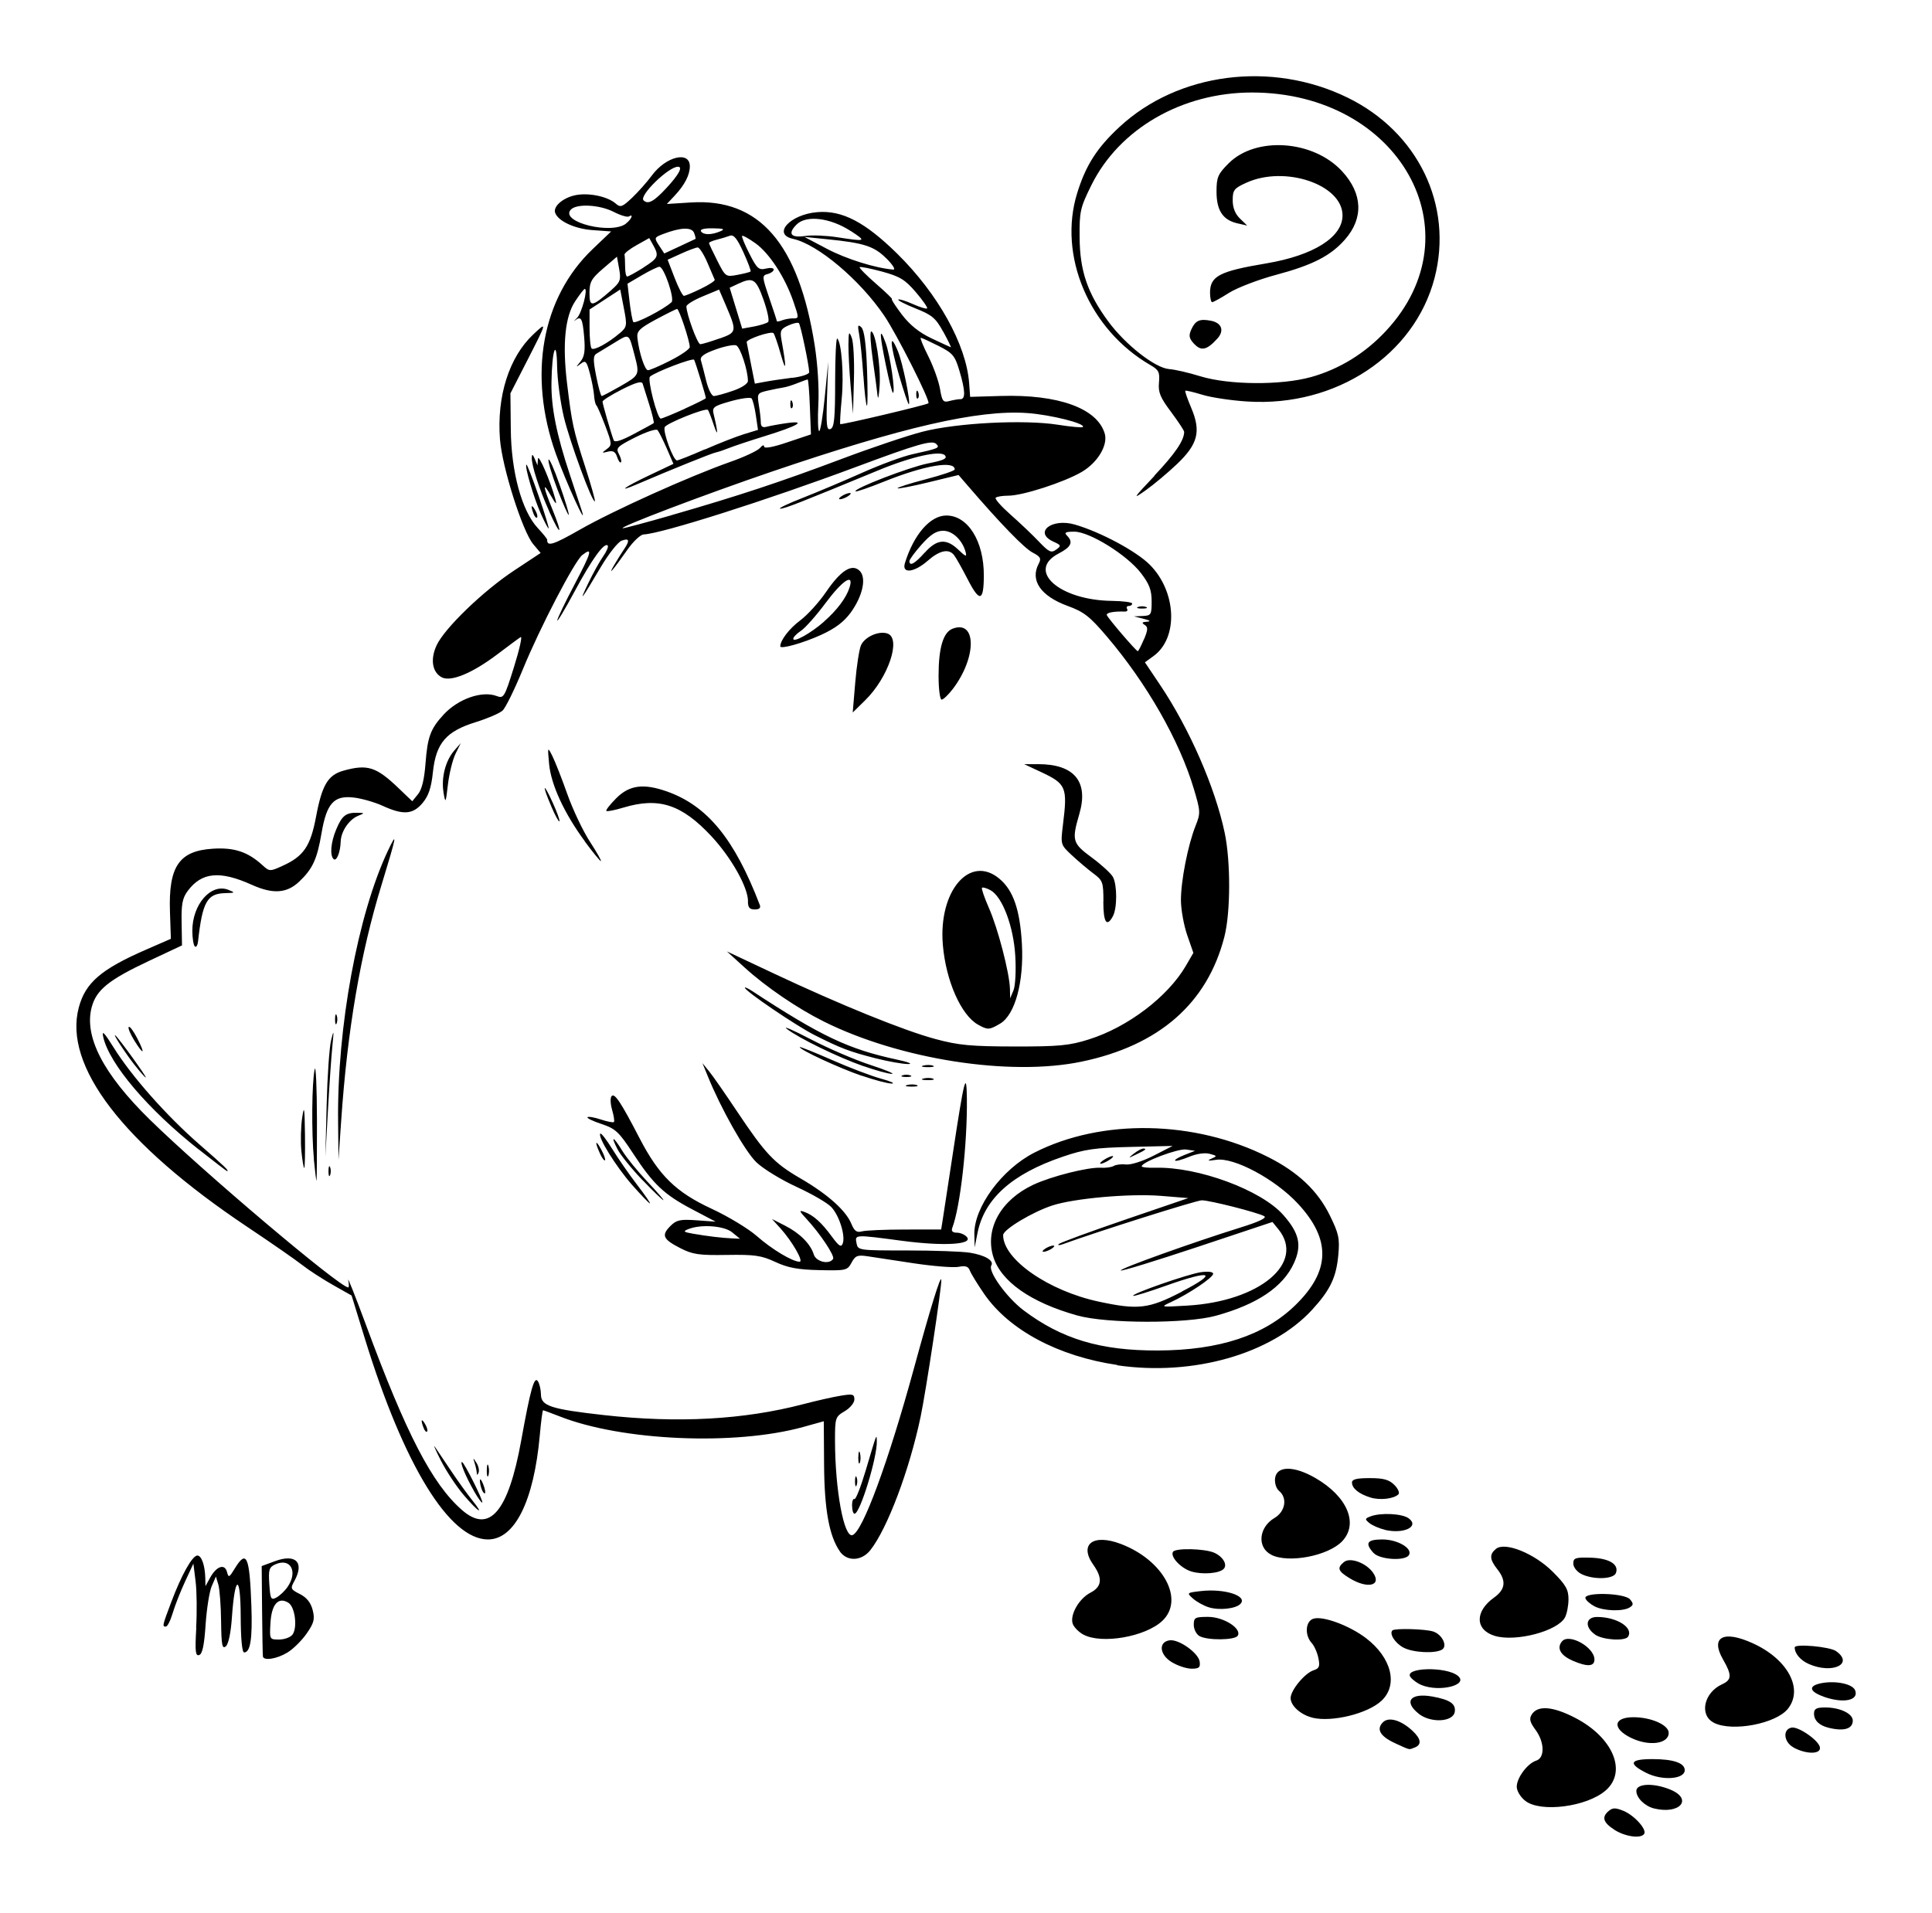 <?xml version="1.0" encoding="UTF-8" standalone="no"?>
<!-- Created with Inkscape (http://www.inkscape.org/) -->

<svg
   width="25.315mm"
   height="25.071mm"
   viewBox="0 0 25.315 25.071"
   version="1.1"
   id="svg5"
   inkscape:version="1.1.2 (b8e25be833, 2022-02-05)"
   sodipodi:docname="dyno.svg"
   xmlns:inkscape="http://www.inkscape.org/namespaces/inkscape"
   xmlns:sodipodi="http://sodipodi.sourceforge.net/DTD/sodipodi-0.dtd"
   xmlns="http://www.w3.org/2000/svg"
   xmlns:svg="http://www.w3.org/2000/svg">
  <sodipodi:namedview
     id="namedview7"
     pagecolor="#ffffff"
     bordercolor="#666666"
     borderopacity="1.0"
     inkscape:pageshadow="2"
     inkscape:pageopacity="0.0"
     inkscape:pagecheckerboard="0"
     inkscape:document-units="mm"
     showgrid="false"
     fit-margin-top="1"
     fit-margin-left="1"
     fit-margin-bottom="1"
     fit-margin-right="1"
     inkscape:zoom="5.9223906"
     inkscape:cx="6.669604"
     inkscape:cy="73.45007"
     inkscape:window-width="1920"
     inkscape:window-height="1017"
     inkscape:window-x="-8"
     inkscape:window-y="-8"
     inkscape:window-maximized="1"
     inkscape:current-layer="layer1" />
  <defs
     id="defs2" />
  <g
     inkscape:label="Layer 1"
     inkscape:groupmode="layer"
     id="layer1"
     transform="translate(-27.593,-122.517)">
    <path
       style="fill:#000000;stroke-width:0.042"
       d="m 48.748,146.499 c -0.15,-0.096 -0.172,-0.168 -0.074,-0.249 0.051,-0.042 0.089,-0.042 0.192,5.5e-4 0.142,0.059 0.307,0.242 0.271,0.301 -0.041,0.066 -0.247,0.038 -0.389,-0.052 z m 0.519,-0.28 c -0.122,-0.03 -0.233,-0.139 -0.233,-0.23 0,-0.099 0.229,-0.107 0.446,-0.017 0.3,0.125 0.124,0.329 -0.213,0.247 z m -1.688,-0.1 c -0.063,-0.049 -0.112,-0.13 -0.112,-0.185 0,-0.117 0.14,-0.305 0.255,-0.342 0.115,-0.036 0.11,-0.243 -0.01,-0.405 -0.073,-0.099 -0.084,-0.143 -0.049,-0.199 0.077,-0.124 0.275,-0.109 0.569,0.043 0.496,0.256 0.685,0.705 0.4,0.952 -0.247,0.215 -0.854,0.293 -1.053,0.136 z m 1.584,-0.367 c -0.241,-0.122 -0.215,-0.18 0.081,-0.18 0.276,0 0.424,0.051 0.424,0.145 0,0.12 -0.297,0.141 -0.505,0.035 z m 1.932,-0.332 c -0.13,-0.07 -0.147,-0.238 -0.027,-0.261 0.089,-0.017 0.354,0.166 0.371,0.257 0.018,0.094 -0.175,0.096 -0.344,0.005 z m -5.219,-0.055 c -0.198,-0.09 -0.254,-0.185 -0.162,-0.276 0.075,-0.075 0.237,-0.028 0.388,0.113 0.112,0.105 0.122,0.182 0.028,0.218 -0.082,0.031 -0.049,0.038 -0.255,-0.055 z m 3.087,-0.072 c -0.249,-0.123 -0.231,-0.27 0.033,-0.27 0.233,0 0.462,0.102 0.462,0.205 0,0.146 -0.261,0.18 -0.494,0.065 z m 2.59,-0.132 c -0.123,-0.03 -0.191,-0.096 -0.191,-0.186 0,-0.062 0.031,-0.08 0.146,-0.08 0.193,0 0.362,0.08 0.362,0.172 0,0.109 -0.116,0.144 -0.318,0.094 z m -1.503,-0.066 c -0.195,-0.098 -0.132,-0.395 0.108,-0.504 0.127,-0.058 0.13,-0.12 0.012,-0.325 -0.169,-0.293 0.003,-0.388 0.388,-0.213 0.458,0.207 0.669,0.597 0.463,0.858 -0.155,0.197 -0.73,0.307 -0.971,0.185 z m -5.259,-0.066 c -0.154,-0.037 -0.287,-0.156 -0.287,-0.257 0,-0.103 0.187,-0.329 0.303,-0.365 0.072,-0.023 0.083,-0.051 0.061,-0.158 -0.014,-0.072 -0.054,-0.162 -0.089,-0.2 -0.093,-0.103 -0.081,-0.284 0.023,-0.317 0.124,-0.04 0.472,0.089 0.689,0.254 0.337,0.257 0.425,0.615 0.203,0.822 -0.18,0.168 -0.647,0.283 -0.903,0.222 z m 1.394,-0.05 c -0.205,-0.161 -0.113,-0.279 0.177,-0.227 0.23,0.042 0.308,0.095 0.293,0.199 -0.019,0.135 -0.312,0.152 -0.471,0.028 z m 5.308,-0.224 c -0.198,-0.069 -0.211,-0.145 -0.03,-0.179 0.188,-0.035 0.407,0.012 0.438,0.095 0.051,0.132 -0.152,0.174 -0.408,0.085 z m -5.275,-0.154 c -0.047,-0.019 -0.111,-0.064 -0.14,-0.1 -0.108,-0.13 0.464,-0.148 0.618,-0.02 0.145,0.12 -0.239,0.217 -0.478,0.12 z m -3.272,-0.3 c -0.161,-0.098 -0.177,-0.265 -0.027,-0.286 0.12,-0.017 0.376,0.165 0.393,0.278 0.011,0.078 -0.007,0.094 -0.106,0.094 -0.066,-9e-5 -0.183,-0.039 -0.26,-0.086 z m 8.349,0.025 c -0.11,-0.048 -0.186,-0.137 -0.186,-0.218 0,-0.051 0.458,-0.01 0.541,0.048 0.24,0.168 -0.046,0.305 -0.355,0.17 z m -3.097,-0.045 c -0.159,-0.069 -0.211,-0.165 -0.138,-0.252 0.092,-0.11 0.425,0.076 0.425,0.238 0,0.093 -0.094,0.098 -0.286,0.015 z m -17.16,-0.053 c -0.003,-0.018 -0.008,-0.291 -0.011,-0.609 l -0.005,-0.577 0.173,-0.064 c 0.275,-0.102 0.39,0.017 0.254,0.262 -0.053,0.096 -0.049,0.107 0.074,0.169 0.089,0.045 0.142,0.112 0.167,0.209 0.03,0.12 0.018,0.168 -0.078,0.307 -0.063,0.091 -0.176,0.203 -0.251,0.249 -0.136,0.084 -0.312,0.113 -0.323,0.053 z m 0.384,-0.283 c 0.072,-0.087 0.039,-0.366 -0.05,-0.422 -0.131,-0.082 -0.221,0.018 -0.235,0.264 -0.013,0.216 -0.012,0.218 0.111,0.218 0.068,0 0.147,-0.027 0.174,-0.061 z m -0.063,-0.627 c 0.142,-0.202 0.042,-0.389 -0.159,-0.298 -0.081,0.037 -0.091,0.07 -0.078,0.259 0.013,0.196 0.022,0.213 0.093,0.175 0.043,-0.023 0.108,-0.084 0.144,-0.136 z m -1.196,0.534 c 0.012,-0.207 0.009,-0.481 -0.007,-0.609 l -0.029,-0.233 -0.109,0.235 c -0.06,0.129 -0.133,0.315 -0.162,0.413 -0.029,0.098 -0.069,0.177 -0.089,0.177 -0.05,0 -0.048,-0.007 0.07,-0.321 0.134,-0.356 0.276,-0.61 0.342,-0.61 0.055,0 0.1,0.129 0.104,0.296 l 0.002,0.106 0.061,-0.111 c 0.082,-0.151 0.191,-0.189 0.221,-0.077 0.021,0.08 0.029,0.076 0.101,-0.042 0.156,-0.256 0.196,-0.167 0.219,0.49 0.015,0.429 -0.013,0.608 -0.095,0.608 -0.027,0 -0.044,-0.178 -0.045,-0.476 -0.002,-0.556 -0.076,-0.546 -0.115,0.014 -0.014,0.205 -0.045,0.353 -0.08,0.382 -0.048,0.04 -0.058,-0.017 -0.062,-0.328 -0.002,-0.207 -0.019,-0.423 -0.036,-0.481 l -0.032,-0.106 -0.055,0.127 c -0.03,0.07 -0.066,0.297 -0.08,0.505 -0.018,0.27 -0.042,0.383 -0.084,0.397 -0.049,0.016 -0.056,-0.045 -0.038,-0.356 z m 15.818,0.258 c -0.11,-0.06 -0.187,-0.181 -0.143,-0.225 0.03,-0.03 0.427,-0.019 0.532,0.014 0.118,0.037 0.194,0.189 0.119,0.237 -0.089,0.056 -0.384,0.041 -0.507,-0.026 z m -4.193,-0.17 c -0.062,-0.034 -0.125,-0.099 -0.14,-0.144 -0.037,-0.117 0.084,-0.328 0.233,-0.405 0.151,-0.078 0.162,-0.19 0.039,-0.364 -0.193,-0.271 -0.004,-0.414 0.362,-0.274 0.557,0.213 0.835,0.729 0.541,1.007 -0.221,0.209 -0.796,0.309 -1.034,0.18 z m 1.521,0.019 c -0.041,-0.024 -0.074,-0.09 -0.074,-0.147 0,-0.095 0.017,-0.104 0.188,-0.104 0.205,0 0.445,0.154 0.388,0.247 -0.037,0.06 -0.4,0.063 -0.502,0.004 z m 3.874,-9.1e-4 c -0.262,-0.077 -0.269,-0.32 -0.015,-0.502 0.151,-0.107 0.165,-0.22 0.045,-0.372 -0.102,-0.129 -0.106,-0.195 -0.019,-0.267 0.117,-0.097 0.503,0.058 0.745,0.3 0.17,0.17 0.206,0.232 0.206,0.359 0,0.084 -0.021,0.192 -0.046,0.239 -0.096,0.179 -0.641,0.323 -0.916,0.243 z m 1.31,-0.019 c -0.14,-0.098 -0.124,-0.23 0.027,-0.23 0.258,0 0.479,0.14 0.406,0.258 -0.039,0.062 -0.331,0.044 -0.433,-0.027 z m -5.062,-0.357 c -0.067,-0.021 -0.159,-0.072 -0.206,-0.114 -0.084,-0.075 -0.082,-0.077 0.1,-0.098 0.313,-0.037 0.625,0.064 0.52,0.169 -0.063,0.063 -0.278,0.086 -0.414,0.043 z m 5.056,-0.012 c -0.056,-0.029 -0.11,-0.076 -0.12,-0.105 -0.028,-0.085 0.514,-0.072 0.585,0.014 0.046,0.055 0.045,0.073 -0.005,0.105 -0.087,0.055 -0.34,0.048 -0.46,-0.014 z m -3.21,-0.369 c -0.153,-0.093 -0.168,-0.135 -0.074,-0.212 0.08,-0.066 0.291,0.011 0.381,0.14 0.119,0.171 -0.072,0.216 -0.307,0.072 z m 3.037,-0.055 c -0.059,-0.03 -0.106,-0.09 -0.106,-0.137 0,-0.073 0.027,-0.083 0.227,-0.077 0.243,0.007 0.375,0.087 0.331,0.202 -0.032,0.082 -0.299,0.089 -0.452,0.012 z m -5.11,-0.033 c -0.138,-0.042 -0.281,-0.194 -0.241,-0.258 0.032,-0.052 0.419,-0.043 0.542,0.013 0.115,0.052 0.175,0.158 0.121,0.212 -0.059,0.059 -0.279,0.076 -0.422,0.033 z m -4.605,-0.262 c -0.14,-0.198 -0.204,-0.545 -0.208,-1.134 l -0.004,-0.573 -0.27,0.075 c -0.892,0.247 -2.376,0.183 -3.191,-0.139 -0.112,-0.044 -0.21,-0.08 -0.217,-0.08 -0.008,0 -0.027,0.148 -0.043,0.328 -0.078,0.863 -0.328,1.365 -0.679,1.365 -0.505,0 -1.101,-0.972 -1.611,-2.625 l -0.176,-0.572 -0.244,-0.138 c -0.134,-0.076 -0.314,-0.192 -0.399,-0.259 -0.085,-0.067 -0.411,-0.294 -0.726,-0.504 -1.628,-1.089 -2.411,-2.111 -2.205,-2.876 0.087,-0.324 0.294,-0.501 0.885,-0.758 l 0.321,-0.14 -0.012,-0.355 c -0.02,-0.593 0.119,-0.798 0.562,-0.826 0.281,-0.018 0.458,0.041 0.649,0.215 0.092,0.084 0.099,0.085 0.261,0.011 0.28,-0.126 0.369,-0.257 0.442,-0.644 0.078,-0.417 0.156,-0.548 0.36,-0.605 0.314,-0.087 0.428,-0.051 0.718,0.226 l 0.183,0.175 0.075,-0.092 c 0.051,-0.062 0.083,-0.196 0.099,-0.409 0.026,-0.343 0.066,-0.45 0.237,-0.635 0.19,-0.206 0.504,-0.316 0.695,-0.243 0.092,0.035 0.103,0.017 0.227,-0.381 0.072,-0.23 0.111,-0.406 0.088,-0.392 -0.023,0.014 -0.161,0.116 -0.306,0.226 -0.329,0.249 -0.611,0.365 -0.73,0.301 -0.124,-0.067 -0.151,-0.236 -0.066,-0.419 0.104,-0.224 0.611,-0.713 1.017,-0.981 l 0.346,-0.229 -0.096,-0.114 c -0.142,-0.168 -0.409,-1.012 -0.437,-1.378 -0.043,-0.562 0.12,-1.074 0.435,-1.371 0.186,-0.175 0.186,-0.176 -0.086,0.357 l -0.212,0.414 0.005,0.471 c 0.005,0.561 0.145,1.072 0.354,1.295 0.068,0.073 0.124,0.142 0.123,0.153 -0.004,0.093 0.079,0.067 0.429,-0.133 0.44,-0.251 1.434,-0.699 1.968,-0.887 0.186,-0.065 0.362,-0.148 0.392,-0.184 0.029,-0.036 0.053,-0.044 0.053,-0.018 0,0.03 0.113,0.01 0.307,-0.056 l 0.307,-0.103 -0.014,-0.36 c -0.007,-0.198 -0.021,-0.36 -0.029,-0.36 -0.008,0 -0.069,0.022 -0.134,0.048 -0.066,0.027 -0.148,0.052 -0.183,0.057 -0.035,0.005 -0.128,0.023 -0.206,0.041 -0.136,0.031 -0.141,0.039 -0.117,0.187 0.014,0.085 0.026,0.189 0.026,0.231 3.39e-4,0.053 0.024,0.07 0.075,0.056 0.041,-0.011 0.16,-0.033 0.265,-0.048 0.273,-0.038 0.145,0.037 -0.29,0.171 -0.194,0.06 -0.404,0.13 -0.466,0.155 -0.062,0.025 -0.141,0.052 -0.176,0.059 -0.056,0.012 -0.589,0.227 -1.027,0.415 -0.279,0.12 -0.17,0.039 0.158,-0.116 l 0.316,-0.15 -0.088,-0.204 c -0.049,-0.112 -0.103,-0.219 -0.121,-0.239 -0.018,-0.019 -0.149,0.024 -0.292,0.096 -0.237,0.12 -0.256,0.139 -0.213,0.219 0.026,0.048 0.037,0.097 0.026,0.108 -0.011,0.011 -0.034,-0.021 -0.05,-0.071 -0.022,-0.068 -0.053,-0.086 -0.12,-0.069 -0.084,0.021 -0.085,0.018 -0.016,-0.033 0.071,-0.053 0.07,-0.068 -0.019,-0.305 -0.052,-0.137 -0.104,-0.258 -0.117,-0.27 -0.013,-0.012 -0.026,-0.07 -0.03,-0.13 -0.004,-0.06 -0.029,-0.19 -0.055,-0.289 -0.043,-0.16 -0.056,-0.174 -0.12,-0.125 -0.067,0.051 -0.067,0.05 -0.003,-0.029 0.053,-0.064 0.064,-0.141 0.048,-0.327 -0.021,-0.241 -0.04,-0.274 -0.12,-0.212 -0.023,0.018 -0.011,0.003 0.027,-0.033 0.06,-0.058 0.146,-0.38 0.101,-0.38 -0.01,0 -0.067,0.073 -0.126,0.163 -0.132,0.2 -0.168,0.56 -0.106,1.073 0.064,0.532 0.082,0.612 0.236,1.09 0.079,0.243 0.136,0.449 0.129,0.457 -0.031,0.031 -0.329,-0.779 -0.407,-1.105 -0.045,-0.19 -0.085,-0.487 -0.088,-0.662 -0.006,-0.39 -0.068,-0.216 -0.074,0.212 -0.005,0.323 0.066,0.68 0.241,1.206 0.07,0.21 0.139,0.419 0.154,0.466 0.09,0.278 -0.209,-0.377 -0.339,-0.743 -0.366,-1.032 -0.183,-2.043 0.484,-2.679 l 0.242,-0.231 -0.247,-0.018 c -0.233,-0.017 -0.45,-0.119 -0.487,-0.228 -0.027,-0.081 0.098,-0.191 0.255,-0.227 0.176,-0.04 0.431,0.012 0.541,0.109 0.06,0.053 0.085,0.043 0.213,-0.078 0.08,-0.076 0.196,-0.207 0.258,-0.291 0.185,-0.251 0.498,-0.327 0.498,-0.121 0,0.113 -0.067,0.244 -0.198,0.384 l -0.103,0.11 0.316,-0.02 c 0.895,-0.057 1.41,0.537 1.621,1.871 0.039,0.249 0.059,0.564 0.048,0.773 -0.01,0.194 -0.005,0.353 0.011,0.353 0.016,0 0.05,-0.205 0.074,-0.455 l 0.045,-0.455 -0.016,0.453 c -0.013,0.381 -0.006,0.449 0.045,0.429 0.049,-0.019 0.061,-0.139 0.061,-0.619 0,-0.327 0.013,-0.582 0.028,-0.567 0.057,0.057 0.088,0.481 0.058,0.79 -0.017,0.175 -0.025,0.324 -0.019,0.332 0.011,0.014 1.124,-0.249 1.155,-0.273 0.031,-0.024 -0.413,-0.904 -0.578,-1.147 -0.32,-0.472 -0.872,-0.937 -1.196,-1.008 -0.276,-0.06 -0.039,-0.321 0.319,-0.35 0.324,-0.027 0.623,0.129 1.043,0.541 0.538,0.529 0.909,1.196 0.946,1.702 l 0.013,0.178 0.405,-0.012 c 0.751,-0.022 1.258,0.161 1.358,0.491 0.046,0.152 -0.091,0.382 -0.301,0.505 -0.231,0.135 -0.774,0.311 -0.961,0.311 -0.077,0 -0.152,0.012 -0.166,0.027 -0.015,0.015 0.073,0.114 0.194,0.221 0.121,0.107 0.289,0.266 0.372,0.354 0.132,0.138 0.161,0.152 0.226,0.105 0.069,-0.05 0.066,-0.058 -0.035,-0.104 -0.266,-0.121 -0.024,-0.314 0.282,-0.224 0.336,0.098 0.804,0.349 0.98,0.526 0.351,0.352 0.377,0.958 0.05,1.196 l -0.114,0.083 0.198,0.295 c 0.386,0.575 0.722,1.345 0.847,1.938 0.08,0.379 0.078,1.046 -0.004,1.365 -0.224,0.873 -0.857,1.425 -1.873,1.636 -0.939,0.195 -2.379,-0.03 -3.375,-0.526 -0.349,-0.174 -0.759,-0.454 -1.037,-0.707 l -0.233,-0.212 0.614,0.289 c 0.871,0.41 1.698,0.746 2.117,0.859 0.304,0.082 0.465,0.097 1.037,0.098 0.583,8.2e-4 0.719,-0.012 0.975,-0.093 0.509,-0.16 1.032,-0.557 1.269,-0.962 l 0.1,-0.172 -0.081,-0.233 c -0.044,-0.128 -0.081,-0.332 -0.082,-0.452 -0.002,-0.254 0.092,-0.731 0.192,-0.981 0.066,-0.165 0.065,-0.188 -0.022,-0.481 -0.189,-0.635 -0.618,-1.386 -1.143,-2.002 -0.221,-0.26 -0.299,-0.321 -0.511,-0.398 -0.355,-0.13 -0.496,-0.336 -0.379,-0.555 0.036,-0.067 0.022,-0.091 -0.081,-0.145 -0.108,-0.056 -0.416,-0.373 -0.843,-0.869 l -0.127,-0.147 -0.391,0.095 c -0.215,0.052 -0.399,0.088 -0.408,0.079 -0.009,-0.009 0.155,-0.062 0.366,-0.117 0.21,-0.055 0.383,-0.113 0.383,-0.13 0,-0.121 -0.399,-0.053 -0.928,0.16 -0.196,0.079 -0.363,0.136 -0.372,0.128 -0.034,-0.034 0.705,-0.319 0.951,-0.367 0.206,-0.04 0.255,-0.064 0.221,-0.105 -0.058,-0.069 -0.432,0.014 -0.862,0.191 -1.046,0.432 -1.239,0.508 -1.296,0.507 -0.035,-4.7e-4 0.098,-0.065 0.296,-0.142 0.198,-0.078 0.55,-0.227 0.783,-0.331 0.233,-0.104 0.528,-0.213 0.656,-0.241 0.341,-0.075 0.36,-0.083 0.309,-0.134 -0.054,-0.054 -0.241,-6.5e-4 -1.05,0.301 -1.17,0.437 -2.547,0.875 -2.784,0.885 -0.041,0.002 -0.136,0.091 -0.212,0.199 -0.186,0.265 -0.267,0.361 -0.177,0.207 0.041,-0.07 0.1,-0.165 0.131,-0.21 0.08,-0.117 0.071,-0.152 -0.031,-0.114 -0.048,0.018 -0.171,0.174 -0.274,0.348 -0.257,0.435 -0.293,0.481 -0.163,0.21 0.061,-0.128 0.149,-0.286 0.195,-0.352 0.046,-0.065 0.073,-0.13 0.06,-0.143 -0.045,-0.045 -0.208,0.181 -0.435,0.604 -0.124,0.231 -0.226,0.401 -0.226,0.378 1.7e-4,-0.023 0.103,-0.238 0.229,-0.476 0.222,-0.422 0.24,-0.491 0.099,-0.381 -0.101,0.079 -0.555,0.951 -0.778,1.496 -0.108,0.263 -0.228,0.508 -0.267,0.543 -0.039,0.035 -0.197,0.103 -0.351,0.151 -0.388,0.12 -0.52,0.274 -0.561,0.653 -0.022,0.209 -0.057,0.313 -0.136,0.407 -0.127,0.151 -0.253,0.16 -0.522,0.037 -0.105,-0.048 -0.276,-0.097 -0.381,-0.109 -0.259,-0.03 -0.354,0.076 -0.421,0.469 -0.058,0.34 -0.116,0.466 -0.292,0.633 -0.162,0.154 -0.344,0.167 -0.621,0.042 -0.419,-0.189 -0.657,-0.166 -0.84,0.08 -0.069,0.093 -0.085,0.175 -0.08,0.415 l 0.005,0.299 -0.432,0.203 c -0.527,0.248 -0.69,0.379 -0.751,0.606 -0.103,0.384 0.151,0.876 0.76,1.473 0.702,0.688 2.491,2.201 2.602,2.201 0.01,0 0.01,-0.043 -6.31e-4,-0.095 -0.011,-0.052 0.093,0.21 0.231,0.582 0.529,1.433 0.868,2.087 1.258,2.429 0.36,0.316 0.608,0.027 0.777,-0.908 0.123,-0.682 0.172,-0.853 0.22,-0.777 0.021,0.033 0.038,0.11 0.039,0.172 8.68e-4,0.15 0.13,0.192 0.826,0.27 0.969,0.108 1.829,0.061 2.61,-0.143 0.171,-0.045 0.392,-0.095 0.491,-0.111 0.158,-0.026 0.18,-0.021 0.18,0.049 0,0.044 -0.057,0.113 -0.127,0.154 -0.122,0.072 -0.127,0.086 -0.127,0.38 7.45e-4,0.653 0.117,1.281 0.229,1.244 0.133,-0.044 0.47,-0.958 0.806,-2.188 0.214,-0.784 0.352,-1.231 0.358,-1.158 0.007,0.085 -0.201,1.46 -0.271,1.793 -0.146,0.698 -0.435,1.465 -0.658,1.749 -0.114,0.145 -0.304,0.154 -0.4,0.019 z m 3.984,-11.955 c 0.053,-0.127 0.054,-0.161 0.008,-0.19 -0.042,-0.026 -0.034,-0.037 0.029,-0.041 0.057,-0.004 0.044,-0.016 -0.042,-0.038 l -0.127,-0.032 0.116,-0.005 c 0.109,-0.005 0.116,-0.017 0.116,-0.192 0,-0.147 -0.03,-0.227 -0.14,-0.37 -0.181,-0.237 -0.673,-0.543 -0.873,-0.543 -0.115,0 -0.136,0.011 -0.097,0.051 0.086,0.086 0.057,0.149 -0.108,0.235 -0.43,0.223 0.009,0.613 0.698,0.621 0.146,0.002 0.265,0.018 0.265,0.035 3e-6,0.018 -0.02,0.032 -0.045,0.032 -0.025,0 -0.034,0.017 -0.022,0.037 0.013,0.021 -3.81e-4,0.037 -0.029,0.036 -0.146,-0.005 -0.249,0.015 -0.236,0.047 0.018,0.045 0.384,0.472 0.405,0.472 0.009,0 0.044,-0.069 0.08,-0.154 z m -0.079,-0.424 c 0.029,-0.012 0.077,-0.012 0.106,0 0.029,0.012 0.005,0.021 -0.053,0.021 -0.058,0 -0.082,-0.01 -0.053,-0.021 z m -6.114,-1.203 c 0.875,-0.252 1.428,-0.435 2.225,-0.735 0.389,-0.147 0.868,-0.308 1.065,-0.359 0.449,-0.116 1.328,-0.161 1.771,-0.092 0.172,0.027 0.321,0.041 0.33,0.031 0.045,-0.045 -0.424,-0.163 -0.733,-0.184 -0.638,-0.044 -1.624,0.183 -3.339,0.767 -0.878,0.299 -2.032,0.737 -1.955,0.743 0.019,0.001 0.305,-0.075 0.635,-0.17 z m 0.439,-0.861 c 0.182,-0.08 0.412,-0.17 0.513,-0.201 l 0.183,-0.056 -0.028,-0.191 c -0.015,-0.105 -0.041,-0.205 -0.057,-0.222 -0.016,-0.017 -0.14,1.7e-4 -0.275,0.038 -0.223,0.063 -0.243,0.079 -0.221,0.169 0.058,0.24 0.06,0.317 0.003,0.146 -0.034,-0.102 -0.069,-0.193 -0.078,-0.202 -0.031,-0.031 -0.548,0.177 -0.567,0.227 -0.024,0.064 0.113,0.435 0.161,0.435 0.019,0 0.183,-0.065 0.365,-0.145 z m -0.671,-0.346 c 0.008,-0.006 -0.017,-0.113 -0.056,-0.237 -0.039,-0.124 -0.079,-0.249 -0.088,-0.279 -0.012,-0.039 -0.088,-0.018 -0.272,0.075 -0.14,0.071 -0.255,0.143 -0.254,0.16 4.4e-4,0.03 0.107,0.4 0.146,0.505 0.012,0.034 0.099,0.007 0.264,-0.081 0.135,-0.072 0.253,-0.136 0.261,-0.143 z m 0.403,-0.187 c 0.155,-0.07 0.281,-0.133 0.281,-0.14 0,-0.028 -0.137,-0.474 -0.154,-0.503 -0.017,-0.028 -0.505,0.158 -0.578,0.221 -0.038,0.032 0.095,0.55 0.141,0.55 0.016,0 0.156,-0.057 0.311,-0.127 z m 3.615,-0.126 c 0.07,-7.6e-4 0.067,-0.108 -0.012,-0.374 -0.059,-0.197 -0.086,-0.23 -0.274,-0.325 -0.115,-0.058 -0.219,-0.106 -0.232,-0.106 -0.013,0 0.032,0.11 0.099,0.243 0.067,0.134 0.136,0.326 0.153,0.427 0.027,0.161 0.042,0.181 0.122,0.159 0.05,-0.013 0.115,-0.025 0.144,-0.025 z m -4.45,-0.173 c 0.246,-0.141 0.249,-0.147 0.183,-0.399 -0.078,-0.297 -0.066,-0.29 -0.262,-0.17 -0.099,0.06 -0.206,0.125 -0.237,0.144 -0.046,0.028 -0.047,0.081 -0.005,0.295 0.028,0.144 0.061,0.261 0.072,0.261 0.012,0 0.123,-0.059 0.248,-0.13 z m 1.469,0.063 c 0.115,-0.039 0.198,-0.093 0.198,-0.129 0,-0.141 -0.101,-0.447 -0.154,-0.467 -0.031,-0.012 -0.153,0.012 -0.269,0.054 -0.153,0.055 -0.207,0.095 -0.193,0.142 0.011,0.036 0.042,0.156 0.069,0.267 0.027,0.111 0.072,0.201 0.1,0.201 0.028,0 0.14,-0.03 0.249,-0.068 z m 0.78,-0.17 c 0.122,-0.015 0.222,-0.049 0.221,-0.075 -0.003,-0.096 -0.113,-0.62 -0.135,-0.642 -0.012,-0.012 -0.074,0.001 -0.138,0.03 -0.101,0.046 -0.112,0.07 -0.09,0.192 0.066,0.362 0.063,0.443 -0.007,0.195 -0.04,-0.144 -0.085,-0.273 -0.098,-0.286 -0.031,-0.031 -0.358,0.08 -0.351,0.119 0.003,0.016 0.028,0.144 0.056,0.286 l 0.051,0.257 0.135,-0.025 c 0.074,-0.014 0.235,-0.037 0.357,-0.053 z m -1.597,-0.228 c 0.139,-0.07 0.253,-0.149 0.253,-0.176 0,-0.079 -0.14,-0.501 -0.166,-0.499 -0.013,6.6e-4 -0.138,0.063 -0.278,0.138 -0.216,0.117 -0.252,0.153 -0.242,0.242 0.022,0.195 0.097,0.423 0.139,0.423 0.023,0 0.156,-0.057 0.295,-0.128 z m -0.663,-0.358 c 0.094,-0.082 0.097,-0.098 0.052,-0.329 l -0.047,-0.243 -0.201,0.131 -0.201,0.131 v 0.242 c 0,0.133 0.012,0.254 0.027,0.269 0.031,0.031 0.22,-0.073 0.37,-0.202 z m 4.237,-0.018 c -0.098,-0.179 -0.146,-0.22 -0.36,-0.305 -0.136,-0.054 -0.239,-0.107 -0.229,-0.117 0.01,-0.01 0.095,0.016 0.189,0.058 0.094,0.042 0.179,0.068 0.189,0.058 0.01,-0.01 -0.056,-0.106 -0.148,-0.213 -0.141,-0.165 -0.209,-0.206 -0.443,-0.27 -0.152,-0.041 -0.284,-0.067 -0.293,-0.058 -0.009,0.009 0.088,0.108 0.215,0.218 0.128,0.111 0.221,0.201 0.208,0.201 -0.013,0 0.045,0.09 0.129,0.201 0.105,0.138 0.228,0.237 0.391,0.314 0.131,0.062 0.244,0.114 0.252,0.116 0.007,0.002 -0.037,-0.089 -0.099,-0.203 z m -2.934,0.09 c 0.233,-0.083 0.234,-0.09 0.08,-0.45 l -0.083,-0.193 -0.214,0.089 c -0.118,0.049 -0.214,0.108 -0.214,0.132 0,0.099 0.145,0.495 0.182,0.495 0.022,0 0.133,-0.033 0.248,-0.074 z m 0.64,-0.218 c 0.018,-0.017 -0.01,-0.149 -0.061,-0.293 -0.099,-0.276 -0.137,-0.299 -0.334,-0.207 l -0.109,0.051 0.082,0.268 0.082,0.268 0.154,-0.028 c 0.085,-0.016 0.169,-0.043 0.187,-0.06 z m -1.266,-0.259 c 0.045,-0.042 -0.099,-0.465 -0.158,-0.465 -0.022,0 -0.126,0.05 -0.23,0.111 l -0.189,0.111 0.027,0.234 c 0.015,0.129 0.037,0.249 0.049,0.268 0.019,0.031 0.406,-0.169 0.5,-0.259 z m 1.594,0.212 c 0.077,0 0.077,-0.006 0.002,-0.223 -0.109,-0.318 -0.315,-0.633 -0.498,-0.763 -0.087,-0.062 -0.164,-0.105 -0.173,-0.096 -0.009,0.009 0.034,0.115 0.096,0.235 0.098,0.194 0.124,0.217 0.215,0.194 0.057,-0.014 0.103,-0.009 0.103,0.012 0,0.021 -0.036,0.048 -0.079,0.059 -0.076,0.02 -0.075,0.032 0.02,0.312 0.055,0.16 0.1,0.298 0.1,0.306 6.01e-4,0.008 0.031,0.004 0.068,-0.011 0.037,-0.014 0.102,-0.026 0.146,-0.026 z m -2.386,-0.369 c 0.121,-0.106 0.132,-0.134 0.106,-0.279 l -0.029,-0.161 -0.18,0.154 c -0.155,0.133 -0.18,0.177 -0.18,0.322 0,0.189 0.03,0.185 0.283,-0.035 z m 1.177,-0.02 c 0.106,-0.051 0.187,-0.104 0.181,-0.118 -0.006,-0.013 -0.049,-0.114 -0.096,-0.224 -0.047,-0.11 -0.104,-0.199 -0.127,-0.199 -0.023,4.2e-4 -0.122,0.037 -0.218,0.081 l -0.176,0.08 0.091,0.236 c 0.05,0.13 0.105,0.236 0.122,0.237 0.017,3.8e-4 0.117,-0.041 0.223,-0.093 z m -0.755,-0.277 c 0.198,-0.125 0.209,-0.151 0.13,-0.294 l -0.052,-0.093 -0.166,0.093 c -0.092,0.051 -0.163,0.108 -0.158,0.125 0.004,0.018 0.008,0.089 0.008,0.159 0,0.07 0.012,0.127 0.027,0.127 0.015,0 0.11,-0.052 0.212,-0.116 z m 1.406,0.052 c 0.008,-0.008 -0.035,-0.123 -0.095,-0.255 -0.083,-0.181 -0.127,-0.234 -0.178,-0.214 -0.037,0.014 -0.114,0.037 -0.17,0.051 -0.056,0.014 -0.102,0.034 -0.102,0.044 0,0.01 0.049,0.114 0.109,0.232 0.107,0.212 0.111,0.214 0.265,0.185 0.086,-0.016 0.163,-0.036 0.171,-0.044 z m 1.78,-0.171 c -0.162,-0.162 -0.291,-0.204 -0.779,-0.253 l -0.296,-0.03 0.296,0.156 c 0.252,0.133 0.632,0.252 0.867,0.272 0.036,0.003 -0.002,-0.059 -0.088,-0.146 z m -2.503,-0.255 c 0.006,-0.003 -0.001,-0.039 -0.017,-0.08 -0.031,-0.08 -0.177,-0.074 -0.409,0.015 -0.114,0.044 -0.116,0.049 -0.05,0.15 l 0.068,0.104 0.198,-0.092 c 0.109,-0.051 0.203,-0.095 0.209,-0.098 z m 2.037,-0.104 c -0.268,-0.175 -0.584,-0.214 -0.711,-0.087 -0.121,0.121 -0.077,0.179 0.115,0.15 0.086,-0.013 0.27,-0.005 0.41,0.016 0.389,0.06 0.395,0.057 0.186,-0.08 z m -1.71,0.002 c 0.065,-0.028 0.043,-0.037 -0.098,-0.039 -0.111,-0.002 -0.172,0.013 -0.156,0.039 0.031,0.05 0.137,0.05 0.254,0 z m -1.238,-0.101 c 0.074,-0.056 0.106,-0.135 0.038,-0.093 -0.02,0.012 -0.11,-0.015 -0.199,-0.061 -0.189,-0.096 -0.494,-0.11 -0.564,-0.025 -0.134,0.161 0.533,0.326 0.726,0.18 z m 0.534,-0.469 c 0.161,-0.174 0.215,-0.276 0.148,-0.276 -0.124,0 -0.512,0.379 -0.451,0.44 0.059,0.059 0.137,0.016 0.303,-0.164 z m 7.922,17.915 c -0.188,-0.095 -0.165,-0.359 0.042,-0.481 0.143,-0.084 0.173,-0.262 0.061,-0.355 -0.037,-0.03 -0.06,-0.103 -0.053,-0.164 0.019,-0.167 0.246,-0.169 0.529,-0.005 0.417,0.241 0.568,0.596 0.352,0.827 -0.182,0.193 -0.704,0.294 -0.931,0.179 z m 1.34,-0.023 c -0.116,-0.129 -0.085,-0.177 0.116,-0.177 0.2,0 0.401,0.118 0.348,0.205 -0.05,0.081 -0.383,0.06 -0.463,-0.028 z m 0.152,-0.303 c -0.076,-0.018 -0.168,-0.058 -0.205,-0.088 -0.062,-0.051 -0.061,-0.059 0.01,-0.087 0.134,-0.053 0.418,-0.039 0.504,0.024 0.145,0.107 -0.062,0.209 -0.309,0.152 z m -6.985,-0.317 c 0,-0.058 0.014,-0.097 0.031,-0.086 0.017,0.011 0.083,-0.157 0.147,-0.371 0.151,-0.507 0.143,-0.488 0.147,-0.39 0.007,0.211 -0.22,0.953 -0.292,0.953 -0.018,0 -0.032,-0.047 -0.032,-0.105 z m -5.087,-0.138 c -0.095,-0.111 -0.23,-0.315 -0.301,-0.455 -0.071,-0.14 -0.104,-0.218 -0.075,-0.174 0.03,0.044 0.126,0.187 0.214,0.318 0.088,0.131 0.209,0.299 0.27,0.375 0.171,0.213 0.085,0.162 -0.108,-0.064 z m 0.133,-0.055 c -0.106,-0.185 -0.187,-0.379 -0.157,-0.379 0.027,0 0.284,0.513 0.266,0.531 -0.008,0.008 -0.057,-0.06 -0.109,-0.151 z m 11.746,0.086 c -0.149,-0.046 -0.241,-0.12 -0.241,-0.196 0,-0.043 0.063,-0.058 0.233,-0.058 0.18,0 0.253,0.02 0.322,0.089 0.049,0.049 0.073,0.105 0.053,0.124 -0.061,0.059 -0.242,0.08 -0.367,0.041 z m -11.644,-0.108 c -0.015,-0.038 -0.025,-0.091 -0.024,-0.118 0.002,-0.027 0.021,-0.004 0.043,0.052 0.022,0.056 0.033,0.109 0.024,0.118 -0.009,0.009 -0.029,-0.014 -0.043,-0.052 z m 4.891,-0.104 c 0,-0.058 0.01,-0.082 0.021,-0.053 0.012,0.029 0.012,0.077 0,0.106 -0.012,0.029 -0.021,0.005 -0.021,-0.053 z m -4.824,-0.148 c 8.63e-4,-0.07 0.01,-0.093 0.021,-0.052 0.011,0.041 0.01,0.098 -0.002,0.127 -0.012,0.029 -0.02,-0.005 -0.02,-0.075 z m -0.132,0.035 c -0.002,-0.027 -0.014,-0.084 -0.028,-0.127 -0.023,-0.074 -0.022,-0.074 0.024,-0.002 0.027,0.042 0.039,0.099 0.028,0.127 -0.015,0.037 -0.022,0.038 -0.024,0.002 z m 5,-0.205 c 8.63e-4,-0.07 0.01,-0.093 0.021,-0.052 0.011,0.041 0.01,0.098 -0.002,0.127 -0.012,0.029 -0.02,-0.005 -0.02,-0.075 z m -5.697,-0.383 c -0.041,-0.106 -0.029,-0.134 0.021,-0.048 0.025,0.043 0.036,0.086 0.025,0.097 -0.011,0.011 -0.032,-0.011 -0.046,-0.049 z m 9.089,-0.824 c -0.771,-0.113 -1.415,-0.456 -1.742,-0.929 -0.089,-0.129 -0.174,-0.268 -0.189,-0.308 -0.02,-0.055 -0.057,-0.067 -0.148,-0.049 -0.067,0.013 -0.329,-0.008 -0.584,-0.046 -0.254,-0.039 -0.53,-0.081 -0.612,-0.093 -0.128,-0.019 -0.158,-0.007 -0.206,0.084 -0.055,0.102 -0.072,0.106 -0.422,0.098 -0.282,-0.006 -0.414,-0.031 -0.577,-0.107 -0.182,-0.085 -0.271,-0.098 -0.635,-0.092 -0.366,0.006 -0.449,-0.006 -0.612,-0.09 -0.226,-0.116 -0.249,-0.168 -0.127,-0.29 0.079,-0.079 0.128,-0.089 0.342,-0.074 l 0.25,0.018 -0.304,-0.16 c -0.371,-0.195 -0.513,-0.329 -0.779,-0.736 -0.184,-0.281 -0.229,-0.323 -0.412,-0.384 -0.113,-0.037 -0.196,-0.078 -0.184,-0.089 0.012,-0.012 0.09,0.002 0.175,0.03 0.085,0.028 0.162,0.043 0.171,0.033 0.01,-0.01 -9.32e-4,-0.082 -0.024,-0.161 -0.023,-0.081 -0.025,-0.16 -0.005,-0.18 0.04,-0.04 0.122,0.084 0.366,0.555 0.252,0.486 0.476,0.706 0.942,0.922 0.218,0.101 0.485,0.263 0.594,0.359 0.196,0.173 0.468,0.336 0.56,0.336 0.057,0 -0.097,-0.267 -0.252,-0.439 l -0.11,-0.121 0.169,0.086 c 0.194,0.098 0.337,0.241 0.379,0.379 0.029,0.096 0.204,0.137 0.253,0.058 0.025,-0.04 -0.171,-0.333 -0.351,-0.527 -0.094,-0.101 -0.098,-0.115 -0.026,-0.089 0.118,0.042 0.226,0.139 0.361,0.324 0.092,0.125 0.122,0.144 0.142,0.091 0.038,-0.1 -0.044,-0.366 -0.149,-0.478 -0.05,-0.054 -0.255,-0.173 -0.456,-0.265 -0.2,-0.092 -0.438,-0.237 -0.527,-0.323 -0.148,-0.143 -0.463,-0.7 -0.637,-1.13 l -0.069,-0.169 0.086,0.106 c 0.048,0.058 0.211,0.293 0.364,0.522 0.378,0.566 0.487,0.681 0.836,0.884 0.353,0.205 0.593,0.419 0.665,0.593 0.04,0.097 0.071,0.119 0.14,0.1 0.049,-0.013 0.302,-0.024 0.563,-0.024 l 0.474,-5.8e-4 0.022,-0.138 c 0.012,-0.076 0.071,-0.461 0.131,-0.857 0.149,-0.983 0.179,-1.101 0.184,-0.72 0.007,0.595 -0.086,1.419 -0.192,1.696 -0.015,0.04 0.005,0.061 0.061,0.061 0.046,0 0.106,0.026 0.132,0.058 0.081,0.098 -0.307,0.12 -0.846,0.049 -0.632,-0.084 -0.623,-0.084 -0.601,0.031 0.018,0.094 0.028,0.095 0.661,0.095 0.353,0 0.725,0.013 0.827,0.03 0.197,0.032 0.317,0.104 0.278,0.167 -0.047,0.075 0.201,0.419 0.421,0.586 0.501,0.378 1.011,0.531 1.763,0.528 0.804,-0.003 1.392,-0.197 1.799,-0.593 0.46,-0.447 0.472,-0.86 0.036,-1.33 -0.298,-0.322 -0.839,-0.612 -1.073,-0.576 -0.105,0.016 -0.123,0.012 -0.064,-0.014 0.08,-0.035 0.079,-0.038 -0.022,-0.065 -0.063,-0.017 -0.172,-4.7e-4 -0.269,0.04 -0.09,0.037 -0.171,0.06 -0.182,0.049 -0.01,-0.01 0.044,-0.043 0.121,-0.073 l 0.14,-0.055 -0.117,-0.017 c -0.108,-0.015 -0.582,0.164 -0.582,0.22 0,0.013 0.081,0.022 0.18,0.019 0.557,-0.015 1.387,0.292 1.675,0.619 0.21,0.238 0.245,0.397 0.141,0.628 -0.142,0.314 -0.48,0.543 -1.026,0.693 -0.385,0.106 -1.431,0.104 -1.815,-0.004 -0.611,-0.171 -1.004,-0.448 -1.102,-0.776 -0.108,-0.363 0.102,-0.738 0.526,-0.937 0.236,-0.111 0.719,-0.233 0.886,-0.223 0.065,0.004 0.142,-0.007 0.169,-0.024 0.028,-0.017 0.101,-0.026 0.163,-0.019 0.062,0.007 0.223,-0.045 0.36,-0.116 l 0.248,-0.127 -0.55,0.013 c -0.466,0.011 -0.602,0.03 -0.889,0.128 -0.668,0.227 -1.03,0.552 -1.119,1.006 l -0.036,0.183 -0.004,-0.169 c -0.009,-0.353 0.359,-0.855 0.786,-1.073 0.881,-0.449 2.103,-0.427 3.062,0.057 0.393,0.198 0.65,0.441 0.809,0.764 0.118,0.24 0.132,0.303 0.112,0.52 -0.027,0.294 -0.105,0.458 -0.342,0.717 -0.533,0.581 -1.561,0.874 -2.555,0.729 z m 0.848,-0.963 c 0.485,-0.251 0.386,-0.288 -0.206,-0.077 -0.23,0.082 -0.424,0.142 -0.433,0.134 -0.026,-0.026 0.72,-0.286 0.889,-0.31 0.095,-0.013 0.159,-0.005 0.159,0.021 0,0.049 -0.322,0.265 -0.55,0.37 -0.147,0.068 -0.145,0.068 0.212,0.047 0.948,-0.056 1.55,-0.56 1.193,-1 l -0.078,-0.096 -0.984,0.328 c -0.541,0.18 -0.993,0.319 -1.004,0.308 -0.022,-0.022 0.946,-0.369 1.568,-0.563 0.242,-0.075 0.351,-0.127 0.312,-0.149 -0.087,-0.049 -0.714,-0.208 -0.818,-0.208 -0.07,0 -1.377,0.413 -1.82,0.575 -0.047,0.017 -0.072,0.016 -0.055,-0.001 0.016,-0.018 0.405,-0.161 0.864,-0.318 l 0.834,-0.285 -0.356,-0.029 c -0.41,-0.033 -1.142,0.032 -1.429,0.127 -0.261,0.086 -0.641,0.315 -0.641,0.387 0,0.318 0.592,0.73 1.253,0.872 0.518,0.111 0.655,0.095 1.09,-0.131 z m -1.792,-0.561 c 0.035,-0.023 0.083,-0.041 0.106,-0.041 0.023,0 0.014,0.018 -0.021,0.041 -0.035,0.023 -0.083,0.041 -0.106,0.041 -0.023,0 -0.014,-0.018 0.021,-0.041 z m -4.1,-0.213 c -0.105,-0.088 -0.411,-0.11 -0.577,-0.043 -0.072,0.029 -0.063,0.038 0.064,0.06 0.19,0.033 0.374,0.055 0.508,0.061 l 0.106,0.005 z m -1.313,-0.623 c -0.213,-0.243 -0.455,-0.633 -0.416,-0.672 0.011,-0.011 0.082,0.081 0.158,0.204 0.076,0.123 0.222,0.334 0.325,0.468 0.103,0.134 0.178,0.243 0.167,0.243 -0.011,0 -0.116,-0.11 -0.234,-0.243 z m 0.135,-0.064 c -0.14,-0.146 -0.286,-0.327 -0.325,-0.402 -0.097,-0.188 -0.056,-0.174 0.063,0.021 0.053,0.087 0.201,0.268 0.327,0.402 0.127,0.134 0.221,0.243 0.21,0.243 -0.011,0 -0.135,-0.119 -0.275,-0.265 z m -4.304,-0.275 c -0.033,-0.351 -0.027,-1.003 0.01,-1.175 0.015,-0.07 0.029,0.23 0.03,0.667 0.001,0.437 -0.002,0.794 -0.006,0.794 -0.004,0 -0.02,-0.129 -0.035,-0.286 z m 0.191,0.159 c 0,-0.058 0.01,-0.082 0.021,-0.053 0.012,0.029 0.012,0.077 0,0.106 -0.012,0.029 -0.021,0.005 -0.021,-0.053 z m -1.7,-0.284 c -0.664,-0.524 -1.172,-1.121 -1.251,-1.473 -0.022,-0.096 0.011,-0.064 0.135,0.135 0.236,0.379 0.693,0.895 1.123,1.27 0.337,0.294 0.398,0.352 0.363,0.351 -0.006,-2.1e-4 -0.173,-0.128 -0.37,-0.284 z m 1.345,0.02 c -0.012,-0.122 -0.007,-0.318 0.01,-0.434 0.026,-0.176 0.032,-0.139 0.037,0.222 0.003,0.239 -0.001,0.434 -0.01,0.434 -0.008,0 -0.025,-0.1 -0.037,-0.222 z m 10.466,0.162 c 0,-0.012 0.038,-0.042 0.085,-0.067 0.047,-0.025 0.085,-0.036 0.085,-0.024 0,0.012 -0.038,0.042 -0.085,0.067 -0.047,0.025 -0.085,0.036 -0.085,0.024 z m -6.555,-0.132 c -0.071,-0.156 -0.057,-0.189 0.019,-0.047 0.036,0.066 0.057,0.128 0.048,0.138 -0.01,0.01 -0.04,-0.031 -0.067,-0.09 z m -3.43,-0.422 c -0.014,-1.23 0.257,-2.705 0.652,-3.542 0.13,-0.275 0.116,-0.204 -0.084,0.45 -0.277,0.904 -0.446,1.894 -0.528,3.092 l -0.035,0.508 z m 10.427,0.426 c 0.045,-0.036 0.101,-0.066 0.123,-0.066 0.054,0 0.03,0.02 -0.1,0.081 -0.1,0.048 -0.101,0.047 -0.024,-0.015 z m -10.577,-0.637 c 0.009,-0.373 0.035,-0.754 0.058,-0.847 0.037,-0.149 0.038,-0.139 0.016,0.085 -0.014,0.14 -0.04,0.521 -0.058,0.847 l -0.033,0.593 z m 7.607,-0.262 c 0.041,-0.011 0.098,-0.01 0.127,0.002 0.029,0.012 -0.005,0.02 -0.075,0.019 -0.07,-8.7e-4 -0.093,-0.01 -0.052,-0.021 z m -0.596,-0.121 c -0.292,-0.1 -0.812,-0.34 -0.812,-0.376 0,-0.009 0.189,0.067 0.42,0.168 0.231,0.102 0.521,0.212 0.646,0.246 0.124,0.034 0.188,0.063 0.141,0.064 -0.047,0.002 -0.224,-0.045 -0.394,-0.103 z m 0.808,0.036 c 0.041,-0.011 0.098,-0.01 0.127,0.002 0.029,0.012 -0.005,0.02 -0.075,0.019 -0.07,-8.6e-4 -0.093,-0.01 -0.052,-0.021 z m -10.331,-0.172 c -0.127,-0.162 -0.301,-0.43 -0.255,-0.392 0.045,0.037 0.415,0.55 0.397,0.55 -0.01,0 -0.073,-0.071 -0.142,-0.159 z m 10.055,0.131 c 0.029,-0.012 0.077,-0.012 0.106,0 0.029,0.012 0.005,0.021 -0.053,0.021 -0.058,0 -0.082,-0.01 -0.053,-0.021 z m -0.512,-0.122 c -0.332,-0.116 -0.846,-0.367 -1.002,-0.488 -0.058,-0.045 0.083,0.016 0.313,0.136 0.23,0.12 0.583,0.272 0.783,0.337 0.2,0.065 0.326,0.118 0.28,0.117 -0.047,-8.4e-4 -0.215,-0.047 -0.374,-0.103 z m 0.788,-0.007 c 0.041,-0.011 0.098,-0.01 0.127,0.002 0.029,0.012 -0.005,0.02 -0.075,0.019 -0.07,-8.7e-4 -0.093,-0.01 -0.052,-0.021 z m -0.625,-0.095 c -0.344,-0.088 -0.458,-0.131 -0.804,-0.306 -0.239,-0.121 -0.91,-0.577 -0.91,-0.619 0,-0.011 0.043,0.009 0.095,0.043 0.905,0.593 1.262,0.762 1.894,0.898 0.154,0.033 0.219,0.059 0.148,0.059 -0.07,1.3e-4 -0.26,-0.034 -0.423,-0.075 z m -9.717,-0.238 c -0.051,-0.083 -0.083,-0.161 -0.07,-0.173 0.013,-0.013 0.063,0.055 0.112,0.15 0.109,0.213 0.084,0.227 -0.042,0.023 z m 11.06,-0.202 c -0.224,-0.124 -0.423,-0.575 -0.463,-1.047 -0.06,-0.707 0.355,-1.191 0.742,-0.866 0.182,0.153 0.269,0.408 0.294,0.856 0.027,0.496 -0.09,0.927 -0.285,1.042 -0.142,0.084 -0.162,0.085 -0.288,0.015 z m 0.486,-0.903 c -0.023,-0.39 -0.17,-0.777 -0.326,-0.861 -0.051,-0.027 -0.1,-0.041 -0.11,-0.031 -0.01,0.01 0.031,0.128 0.09,0.263 0.118,0.266 0.271,0.855 0.276,1.059 l 0.003,0.127 0.044,-0.106 c 0.024,-0.059 0.035,-0.259 0.023,-0.451 z m -8.913,0.832 c 0,-0.058 0.01,-0.082 0.021,-0.053 0.012,0.029 0.012,0.077 0,0.106 -0.012,0.029 -0.021,0.005 -0.021,-0.053 z m -1.838,-0.956 c -0.017,-0.018 -0.032,-0.11 -0.032,-0.205 1.27e-4,-0.347 0.246,-0.626 0.472,-0.536 0.093,0.037 0.091,0.04 -0.038,0.043 -0.24,0.005 -0.301,0.112 -0.359,0.631 -0.006,0.055 -0.025,0.085 -0.043,0.067 z m 11.906,-0.586 c 0,-0.255 -0.008,-0.278 -0.132,-0.37 -0.072,-0.054 -0.199,-0.161 -0.281,-0.238 -0.149,-0.139 -0.149,-0.139 -0.117,-0.402 0.061,-0.494 0.044,-0.534 -0.296,-0.693 l -0.212,-0.099 0.179,-4.2e-4 c 0.476,-0.001 0.667,0.227 0.544,0.651 -0.102,0.351 -0.093,0.385 0.165,0.575 0.127,0.094 0.251,0.208 0.275,0.253 0.056,0.105 0.056,0.408 -2.12e-4,0.513 -0.081,0.151 -0.126,0.084 -0.126,-0.19 z m -4.657,-0.006 c 0,-0.183 -0.22,-0.573 -0.479,-0.851 -0.39,-0.418 -0.689,-0.516 -1.153,-0.376 -0.113,0.034 -0.214,0.054 -0.224,0.044 -0.01,-0.01 0.049,-0.086 0.131,-0.168 0.171,-0.171 0.356,-0.195 0.661,-0.088 0.53,0.187 0.887,0.622 1.218,1.487 0.016,0.041 -0.006,0.06 -0.066,0.06 -0.068,0 -0.089,-0.026 -0.089,-0.108 z m -5.431,-0.553 c -0.05,-0.05 -0.035,-0.221 0.035,-0.387 0.075,-0.18 0.127,-0.222 0.274,-0.219 0.102,0.002 0.102,0.004 0.015,0.039 -0.12,0.048 -0.226,0.205 -0.23,0.338 -0.004,0.141 -0.055,0.267 -0.094,0.229 z m 3.294,-0.231 c -0.271,-0.368 -0.443,-0.741 -0.469,-1.013 -0.021,-0.23 -0.021,-0.231 0.043,-0.105 0.035,0.07 0.123,0.293 0.195,0.497 0.072,0.203 0.205,0.484 0.296,0.624 0.091,0.14 0.156,0.255 0.144,0.255 -0.011,0 -0.106,-0.116 -0.21,-0.257 z m -0.44,-0.458 c -0.125,-0.29 -0.11,-0.332 0.018,-0.05 0.057,0.126 0.097,0.236 0.088,0.245 -0.009,0.009 -0.057,-0.079 -0.106,-0.194 z m -1.412,-0.182 c -0.033,-0.191 0.024,-0.416 0.139,-0.549 l 0.086,-0.099 -0.069,0.141 c -0.038,0.078 -0.082,0.259 -0.099,0.402 -0.029,0.248 -0.032,0.253 -0.058,0.104 z m 5.394,-1.441 c 0.018,-0.215 0.052,-0.435 0.075,-0.488 0.049,-0.111 0.23,-0.193 0.345,-0.156 0.188,0.06 0.016,0.577 -0.292,0.878 l -0.161,0.158 z m 1.092,-0.089 c 0,-0.367 0.061,-0.572 0.185,-0.618 0.315,-0.119 0.316,0.377 0.002,0.79 -0.059,0.077 -0.125,0.14 -0.147,0.14 -0.022,0 -0.04,-0.14 -0.04,-0.311 z m -2.074,-0.386 c 0,-0.08 0.119,-0.234 0.261,-0.34 0.094,-0.07 0.247,-0.238 0.339,-0.373 0.194,-0.285 0.341,-0.376 0.441,-0.276 0.091,0.091 0.039,0.329 -0.118,0.546 -0.088,0.121 -0.203,0.208 -0.387,0.292 -0.242,0.11 -0.537,0.192 -0.537,0.15 z m 0.572,-0.324 c 0.173,-0.152 0.294,-0.314 0.336,-0.449 0.06,-0.193 -0.092,-0.094 -0.313,0.203 -0.122,0.164 -0.267,0.328 -0.323,0.365 -0.056,0.037 -0.102,0.084 -0.102,0.105 0,0.056 0.229,-0.071 0.402,-0.223 z m 1.885,-0.552 c -0.076,-0.147 -0.157,-0.292 -0.181,-0.321 -0.069,-0.087 -0.189,-0.061 -0.343,0.074 -0.179,0.157 -0.344,0.175 -0.3,0.032 0.116,-0.376 0.332,-0.624 0.543,-0.624 0.283,0 0.493,0.337 0.491,0.788 -0.001,0.34 -0.055,0.353 -0.21,0.051 z m -0.563,-0.353 c 0.158,-0.178 0.282,-0.189 0.44,-0.037 0.095,0.091 0.112,0.097 0.095,0.032 -0.042,-0.158 -0.17,-0.281 -0.295,-0.281 -0.09,0 -0.163,0.047 -0.282,0.18 -0.088,0.099 -0.16,0.197 -0.16,0.217 0,0.074 0.072,0.034 0.2,-0.111 z m -4.921,-0.539 c -0.134,-0.298 -0.233,-0.605 -0.229,-0.706 0.002,-0.05 0.012,-0.045 0.039,0.017 l 0.036,0.085 0.005,-0.085 c 0.005,-0.079 0.164,0.29 0.229,0.529 0.021,0.079 0.007,0.068 -0.056,-0.042 -0.116,-0.203 -0.109,-0.134 0.018,0.177 0.14,0.344 0.108,0.362 -0.043,0.025 z m -0.114,0.021 c -0.092,-0.209 -0.21,-0.61 -0.186,-0.635 0.008,-0.008 0.08,0.177 0.161,0.411 0.081,0.234 0.139,0.425 0.13,0.425 -0.009,0 -0.056,-0.09 -0.105,-0.201 z m -0.092,0.009 c -0.041,-0.106 -0.029,-0.134 0.021,-0.048 0.025,0.043 0.036,0.086 0.025,0.097 -0.011,0.011 -0.032,-0.011 -0.046,-0.049 z m 0.314,-0.317 c -0.073,-0.19 -0.126,-0.366 -0.118,-0.392 0.008,-0.025 0.075,0.124 0.147,0.332 0.073,0.208 0.126,0.384 0.118,0.392 -0.008,0.008 -0.074,-0.142 -0.147,-0.332 z m 3.723,0.086 c 0.035,-0.023 0.083,-0.041 0.106,-0.041 0.023,0 0.014,0.018 -0.021,0.041 -0.035,0.023 -0.083,0.041 -0.106,0.041 -0.023,0 -0.014,-0.018 0.021,-0.041 z m 4.098,-0.269 c 0.271,-0.287 0.39,-0.462 0.39,-0.573 0,-0.018 -0.078,-0.135 -0.172,-0.262 -0.142,-0.189 -0.17,-0.257 -0.158,-0.385 0.012,-0.135 -0.002,-0.165 -0.113,-0.229 -0.801,-0.463 -1.214,-1.434 -0.958,-2.256 0.113,-0.364 0.26,-0.593 0.555,-0.866 0.768,-0.711 1.99,-0.869 2.985,-0.384 0.925,0.451 1.39,1.412 1.142,2.365 -0.264,1.012 -1.292,1.692 -2.45,1.619 -0.212,-0.013 -0.479,-0.053 -0.594,-0.089 -0.115,-0.035 -0.215,-0.059 -0.222,-0.052 -0.007,0.007 0.028,0.108 0.078,0.225 0.13,0.308 0.088,0.473 -0.185,0.734 -0.119,0.113 -0.303,0.268 -0.41,0.344 -0.18,0.127 -0.172,0.114 0.115,-0.19 z m 2.051,-1.291 c 0.373,-0.104 0.71,-0.311 0.985,-0.607 1.201,-1.292 0.171,-3.122 -1.757,-3.123 -0.916,-3.2e-4 -1.739,0.475 -2.105,1.215 -0.146,0.295 -0.157,0.344 -0.154,0.683 0.003,0.44 0.102,0.73 0.375,1.102 0.226,0.307 0.616,0.612 0.799,0.625 0.073,0.005 0.256,0.047 0.407,0.094 0.375,0.115 1.058,0.12 1.449,0.011 z m -1.529,-0.434 c -0.068,-0.073 -0.075,-0.108 -0.039,-0.189 0.054,-0.119 0.109,-0.144 0.256,-0.116 0.143,0.027 0.181,0.13 0.086,0.234 -0.136,0.151 -0.212,0.168 -0.303,0.07 z m 0.207,-0.67 c 0,-0.22 0.121,-0.283 0.741,-0.387 0.616,-0.104 0.995,-0.343 0.995,-0.628 0,-0.403 -0.752,-0.659 -1.259,-0.429 -0.162,0.073 -0.18,0.097 -0.18,0.23 0,0.099 0.032,0.179 0.095,0.24 l 0.095,0.092 -0.127,-0.029 c -0.192,-0.043 -0.275,-0.169 -0.275,-0.416 0,-0.189 0.018,-0.23 0.159,-0.371 0.357,-0.357 1.109,-0.305 1.486,0.104 0.27,0.293 0.284,0.615 0.038,0.895 -0.187,0.213 -0.422,0.334 -0.9,0.462 -0.233,0.062 -0.511,0.169 -0.618,0.236 -0.107,0.068 -0.207,0.123 -0.222,0.123 -0.015,0 -0.028,-0.056 -0.028,-0.124 z m -4.709,1.225 c -0.017,-0.198 -0.03,-0.446 -0.029,-0.55 0.002,-0.166 0.008,-0.178 0.043,-0.088 0.023,0.056 0.036,0.304 0.029,0.55 l -0.012,0.448 z m -0.791,0.229 c 0.002,-0.049 0.012,-0.059 0.026,-0.026 0.012,0.031 0.011,0.067 -0.003,0.081 -0.014,0.014 -0.024,-0.011 -0.022,-0.056 z m 0.957,-0.367 c -0.014,-0.215 -0.039,-0.458 -0.054,-0.54 -0.023,-0.122 -0.018,-0.139 0.028,-0.096 0.037,0.035 0.062,0.212 0.074,0.54 0.01,0.268 0.01,0.487 -0.001,0.487 -0.011,0 -0.032,-0.176 -0.046,-0.392 z m 0.465,-0.018 c -0.118,-0.405 -0.125,-0.576 -0.012,-0.305 0.061,0.146 0.169,0.67 0.144,0.696 -0.008,0.008 -0.067,-0.168 -0.132,-0.39 z m -0.278,0.283 c -0.006,-0.058 -0.034,-0.273 -0.063,-0.476 -0.029,-0.204 -0.039,-0.37 -0.021,-0.37 0.056,0 0.127,0.452 0.111,0.705 -0.009,0.136 -0.02,0.2 -0.026,0.141 z m 0.506,-0.025 c 0.002,-0.049 0.012,-0.059 0.026,-0.026 0.012,0.031 0.011,0.067 -0.003,0.081 -0.014,0.014 -0.024,-0.011 -0.022,-0.056 z m -0.396,-0.372 c -0.088,-0.425 -0.089,-0.531 -0.005,-0.301 0.06,0.163 0.132,0.656 0.096,0.656 -0.01,0 -0.051,-0.16 -0.091,-0.355 z"
       id="path854" />
  </g>
</svg>
